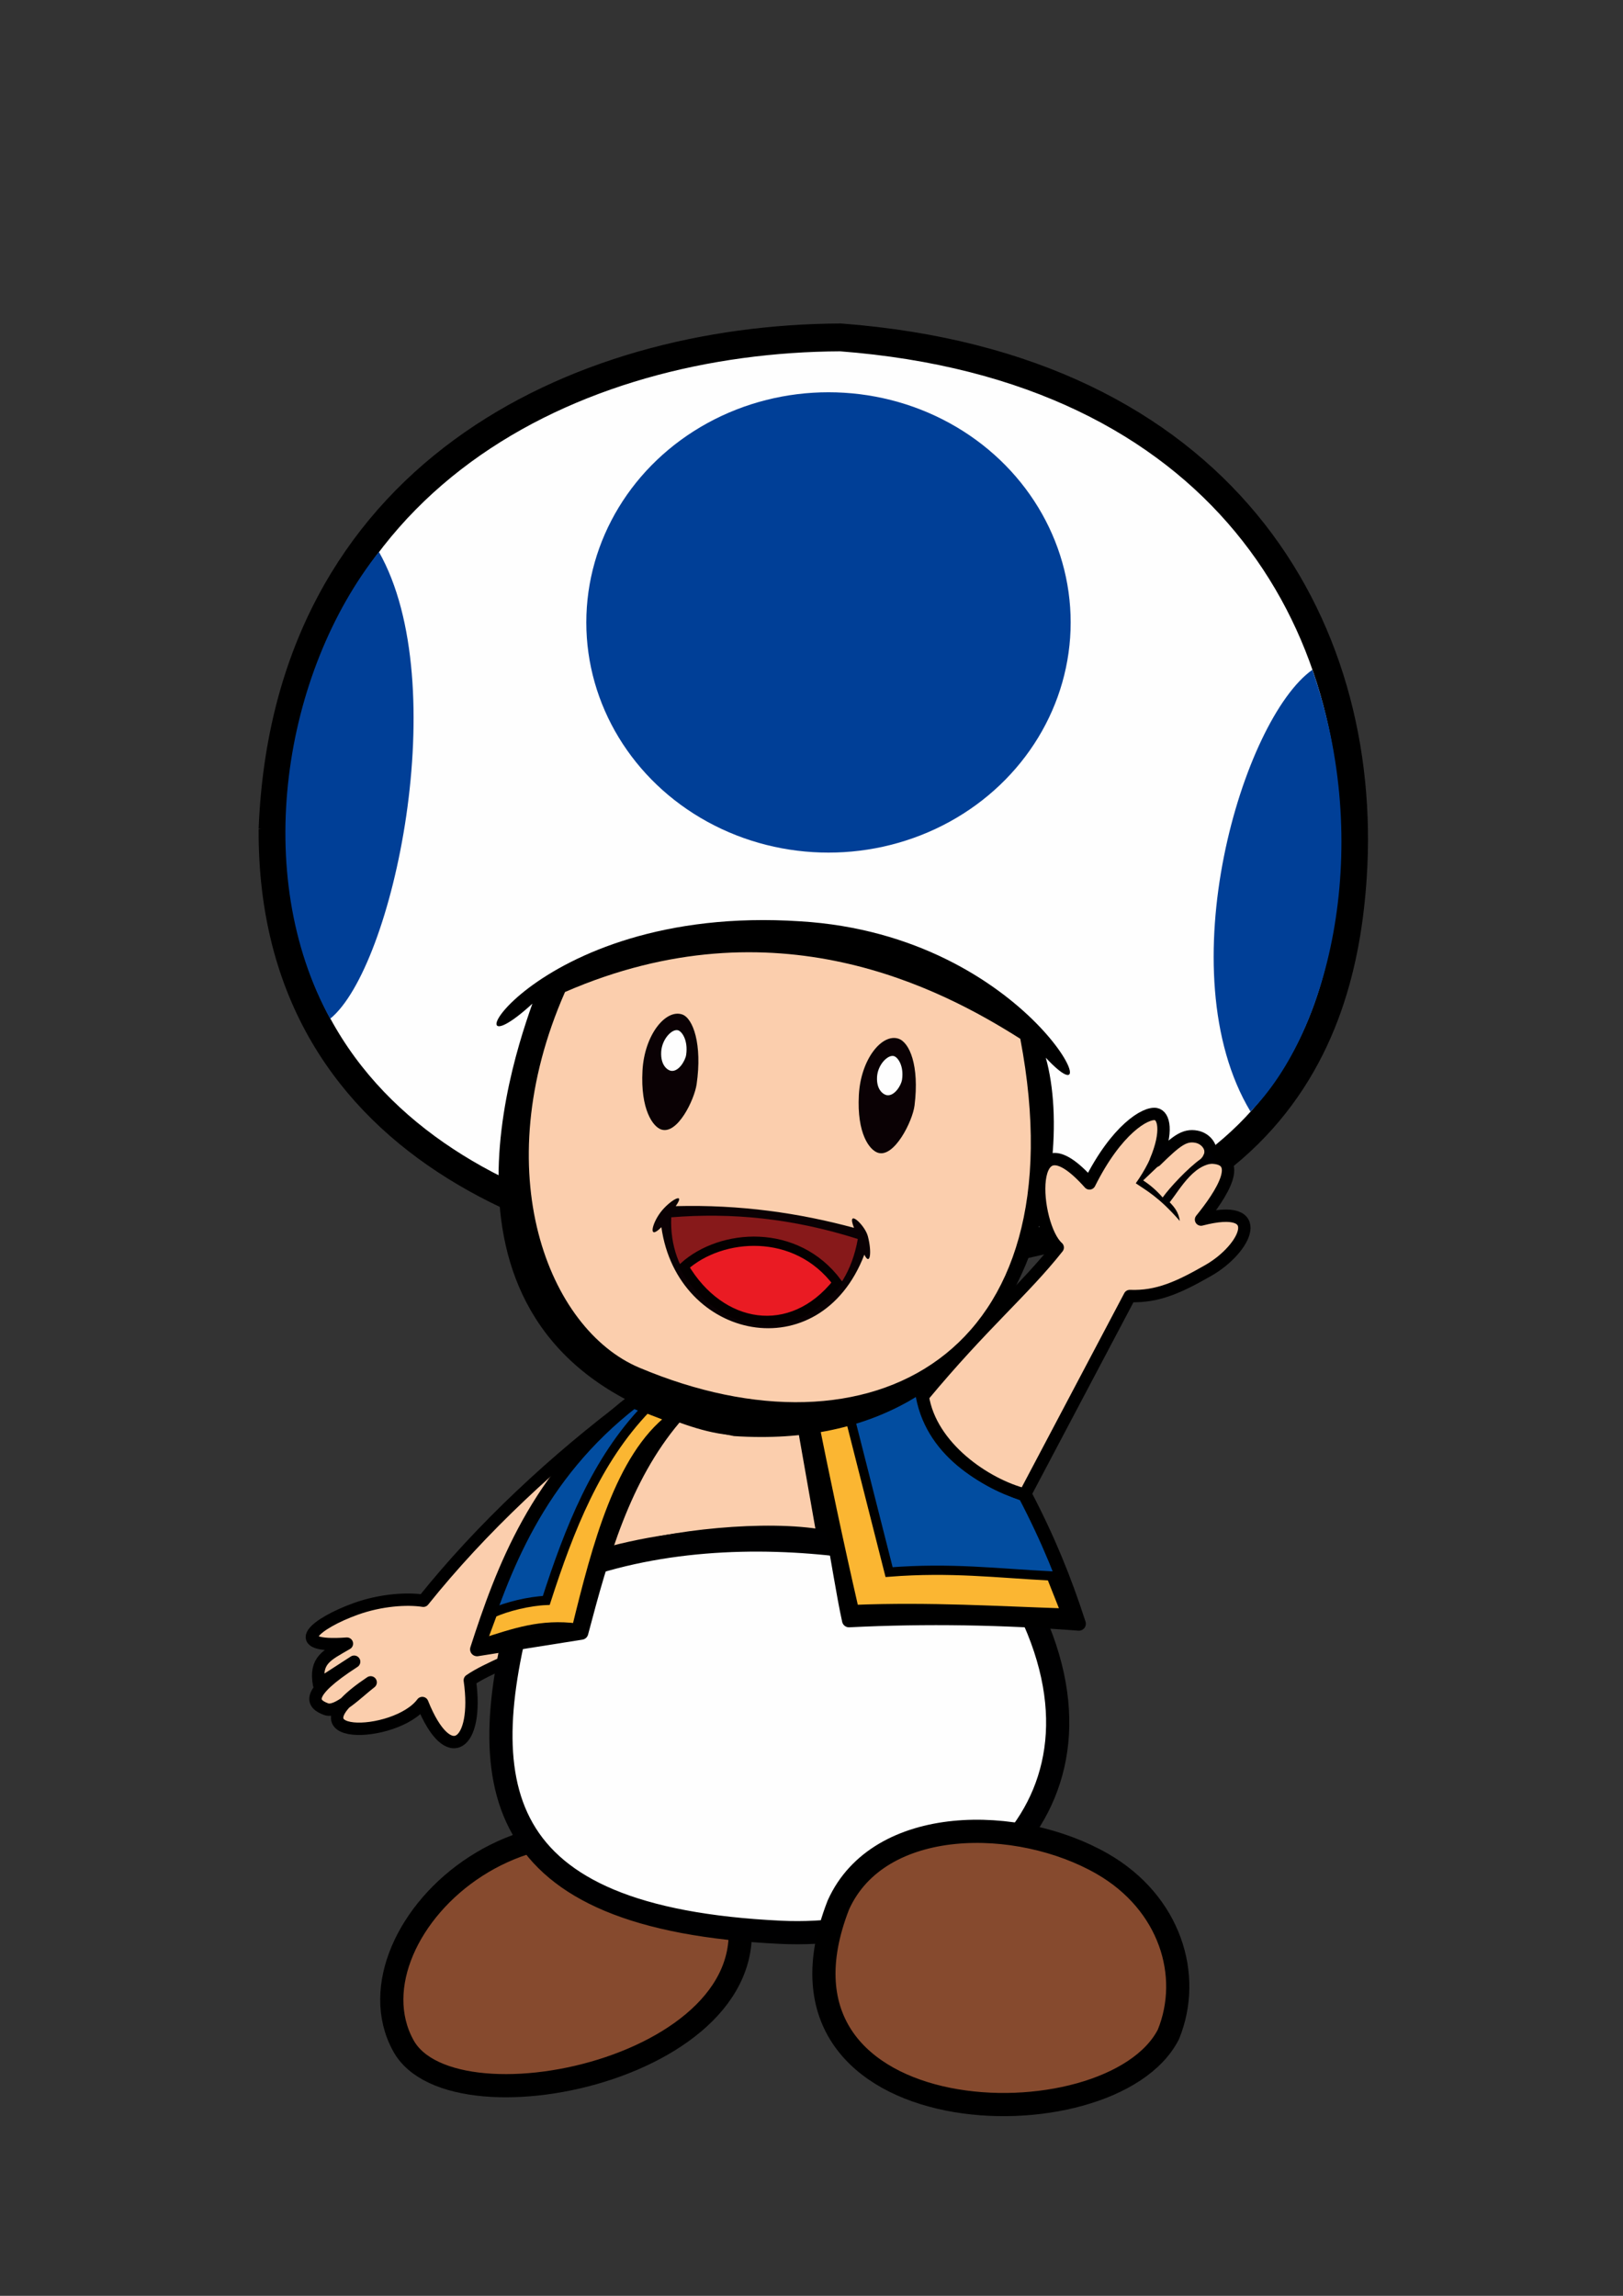 <?xml version="1.0" encoding="UTF-8" standalone="no"?>
<!-- Created with Inkscape (http://www.inkscape.org/) -->

<svg
   xmlns:dc="http://purl.org/dc/elements/1.1/"
   xmlns:cc="http://creativecommons.org/ns#"
   xmlns:rdf="http://www.w3.org/1999/02/22-rdf-syntax-ns#"
   xmlns:svg="http://www.w3.org/2000/svg"
   xmlns="http://www.w3.org/2000/svg"
   xmlns:sodipodi="http://sodipodi.sourceforge.net/DTD/sodipodi-0.dtd"
   xmlns:inkscape="http://www.inkscape.org/namespaces/inkscape"
   width="210mm"
   height="297mm"
   viewBox="0 0 210 297"
   version="1.1"
   id="svg8"
   inkscape:version="0.92.4 (5da689c313, 2019-01-14)"
   sodipodi:docname="Toad.svg">
  <rect x="0" y="0" width="210" height="297" fill="#333333" stroke="none"/>
  <defs
     id="defs2" />
  <sodipodi:namedview
     id="base"
     pagecolor="#ffffff"
     bordercolor="#666666"
     borderopacity="1.0"
     inkscape:pageopacity="0.0"
     inkscape:pageshadow="2"
     inkscape:zoom="0.7"
     inkscape:cx="242.07071"
     inkscape:cy="559.77291"
     inkscape:document-units="mm"
     inkscape:current-layer="layer1"
     showgrid="false"
     inkscape:window-width="1920"
     inkscape:window-height="1001"
     inkscape:window-x="-9"
     inkscape:window-y="-9"
     inkscape:window-maximized="1" />
  <g
     inkscape:label="Camada 1"
     inkscape:groupmode="layer"
     id="layer1">
    <path
       style="opacity:1;vector-effect:none;fill:#fefefe;fill-opacity:1;stroke:#000000;stroke-width:3.6;stroke-linecap:butt;stroke-linejoin:miter;stroke-miterlimit:4;stroke-dasharray:none;stroke-dashoffset:0;stroke-opacity:1"
       d="m 35.264,107.258 c 1.837,-45.788 39.194,-63.46 73.499,-63.61 49.377,3.764 68.412,37.028 66.283,69.757 -1.382,21.253 -11.083,50.942 -70.826,49.979 -28.723,-1.238 -69.173,-13.253 -68.956,-56.127 z"
       id="path4529"
       inkscape:connector-curvature="0"
       sodipodi:nodetypes="ccccc" />
    <path
       style="opacity:1;vector-effect:none;fill:#003f97;fill-opacity:1;stroke:none;stroke-width:0.1;stroke-linecap:butt;stroke-linejoin:miter;stroke-miterlimit:4;stroke-dasharray:none;stroke-dashoffset:0;stroke-opacity:1"
       d="m 49.028,71.395 c -12.383,15.596 -16.588,41.708 -6.309,60.396 8.16,-6.609 16,-43.303 6.309,-60.396 z"
       id="path843"
       inkscape:connector-curvature="0"
       sodipodi:nodetypes="ccc" />
    <path
       style="opacity:1;vector-effect:none;fill:#fbcead;fill-opacity:1;stroke:#000000;stroke-width:1.6;stroke-linecap:butt;stroke-linejoin:round;stroke-miterlimit:4;stroke-dasharray:none;stroke-dashoffset:0;stroke-opacity:1"
       d="m 47.959,217.64 c -11.568,7.745 3.279,7.284 6.682,2.673 3.411,8.529 7.345,5.388 6.147,-2.94 4.768,-3.295 16.247,-5.262 18.839,-16.364 6.827,-2.37 19.714,-3.622 26.855,-2.306 l -2.878,-16.343 c -8.243,5.9 -16.27,-0.203 -21.669,-1.101 -10.154,7.559 -19.679,16.483 -27.16,25.824 -2.116,-0.329 -5.507,-0.11 -8.729,1.046 -5.167,1.854 -9.155,5.078 -1.16,4.5 -2.644,1.531 -4.15,2.151 -3.608,5.279 l 4.544,-2.94 c -6.47,4.174 -5.446,5.467 -3.623,6.139 1.466,0.541 4.111,-2.208 5.761,-3.467 z"
       id="path4553"
       inkscape:connector-curvature="0"
       sodipodi:nodetypes="ccccccccscccsc" />
    <path
       style="opacity:1;vector-effect:none;fill:#864a2e;fill-opacity:1;stroke:#000000;stroke-width:3;stroke-linecap:butt;stroke-linejoin:round;stroke-miterlimit:4;stroke-dasharray:none;stroke-dashoffset:0;stroke-opacity:1"
       d="m 94.872,245.123 c -23.752,-20.918 -50.823,4.615 -42.711,19.466 6.481,12.077 50.459,2.267 42.711,-19.466 z"
       id="path4565"
       inkscape:connector-curvature="0"
       sodipodi:nodetypes="ccc" />
    <path
       style="opacity:1;vector-effect:none;fill:#fefefe;fill-opacity:1;stroke:#000001;stroke-width:3;stroke-linecap:butt;stroke-linejoin:miter;stroke-miterlimit:4;stroke-dasharray:none;stroke-dashoffset:0;stroke-opacity:1"
       d="m 68.004,205.746 c 23.505,-11.981 53.682,-4.682 63.939,0.065 15.029,27.214 -7.029,45.297 -30.922,44.164 -37.951,-1.8 -40.083,-19.136 -33.017,-44.229 z"
       id="path4563"
       inkscape:connector-curvature="0"
       sodipodi:nodetypes="ccsc" />
    <path
       sodipodi:nodetypes="cccccc"
       inkscape:connector-curvature="0"
       id="path4557"
       d="m 103.604,182.36 c 3.406,8.124 4.758,20.525 6.244,27.259 10.046,-0.501 19.956,-0.319 29.75,0.437 -1.86,-5.749 -3.961,-10.916 -6.988,-16.707 -5.926,-2.088 -12.708,-6.185 -13.412,-14.17 z"
       style="opacity:1;vector-effect:none;fill:#024da0;fill-opacity:1;stroke:#000000;stroke-width:1.8;stroke-linecap:butt;stroke-linejoin:round;stroke-miterlimit:4;stroke-dasharray:none;stroke-dashoffset:0;stroke-opacity:1" />
    <path
       style="opacity:1;vector-effect:none;fill:#024da0;fill-opacity:1;stroke:#000000;stroke-width:1.8;stroke-linecap:butt;stroke-linejoin:round;stroke-miterlimit:4;stroke-dasharray:none;stroke-dashoffset:0;stroke-opacity:1"
       d="m 87.248,183.429 c -6.597,7.81 -9.378,17.766 -12.027,27.796 l -13.497,2.138 c 3.298,-10.194 7.76,-22.461 20.211,-32.105 z"
       id="path4555"
       inkscape:connector-curvature="0"
       sodipodi:nodetypes="ccccc" />
    <path
       style="opacity:1;vector-effect:none;fill:#fbb632;fill-opacity:1;stroke:#000000;stroke-width:1.2;stroke-linecap:butt;stroke-linejoin:miter;stroke-miterlimit:4;stroke-dasharray:none;stroke-dashoffset:0;stroke-opacity:1"
       d="m 63.751,208.668 c 1.823,-0.843 4.73,-1.538 6.93,-1.626 2.98,-9.218 6.446,-18.097 12.946,-24.852 l 3.219,1.24 c -6.647,5.1 -9.624,16.502 -12.24,27.182 -4.589,-0.576 -7.864,0.56 -12.315,1.999 z"
       id="path4559"
       inkscape:connector-curvature="0"
       sodipodi:nodetypes="ccccccc" />
    <path
       inkscape:connector-curvature="0"
       id="path4561"
       d="m 136.003,203.873 c -7.061,-0.354 -12.921,-1.124 -20.964,-0.496 l -5.547,-21.855 -4.496,0.838 c 1.76,8.778 3.582,17.433 5.519,25.856 9.88,-0.39 18.686,0.184 27.393,0.465 z"
       style="opacity:1;vector-effect:none;fill:#fbb632;fill-opacity:1;stroke:#000000;stroke-width:1.2;stroke-linecap:butt;stroke-linejoin:miter;stroke-miterlimit:4;stroke-dasharray:none;stroke-dashoffset:0;stroke-opacity:1"
       sodipodi:nodetypes="ccccccc" />
    <path
       style="opacity:1;vector-effect:none;fill:#000000;fill-opacity:1;stroke:none;stroke-width:1.9;stroke-linecap:butt;stroke-linejoin:miter;stroke-miterlimit:4;stroke-dasharray:none;stroke-dashoffset:0;stroke-opacity:0.986"
       d="m 68.886,129.84 c -3.966,11.15 -15.049,47.82 26.08,55.94 37.391,2.483 44.478,-34.236 40.349,-48.948 9.129,9.828 -1.826,-15.839 -31.769,-17.645 -35.368,-2.332 -46.717,21.712 -34.66,10.652 z"
       id="path4533"
       inkscape:connector-curvature="0"
       sodipodi:nodetypes="ccccc" />
    <path
       style="opacity:1;vector-effect:none;fill:#fbcead;fill-opacity:1;stroke:none;stroke-width:0.9;stroke-linecap:butt;stroke-linejoin:miter;stroke-miterlimit:4;stroke-dasharray:none;stroke-dashoffset:0;stroke-opacity:1"
       d="m 73.107,128.333 c -10.261,23.316 -2.138,43.634 9.592,48.589 29.871,12.618 57.162,-1.415 49.317,-42.537 -10.187,-6.459 -31.682,-17.894 -58.909,-6.053 z"
       id="path4531"
       inkscape:connector-curvature="0"
       sodipodi:nodetypes="cscc" />
    <path
       style="opacity:1;vector-effect:none;fill:#0a0104;fill-opacity:1;stroke:none;stroke-width:0.2;stroke-linecap:butt;stroke-linejoin:miter;stroke-miterlimit:4;stroke-dasharray:none;stroke-dashoffset:0;stroke-opacity:1"
       d="m 87.432,156.034 c 8.368,-0.218 15.958,0.885 23.068,2.806 -1.049,-2.632 1.391,-0.414 1.788,1.073 0.548,2.05 0.313,3.943 -0.452,2.401 -5.766,14.986 -24.194,11.112 -26.259,-3.558 -1.728,1.749 -1.261,-0.396 -0.115,-1.916 1.176,-1.561 3.353,-2.775 1.971,-0.807 z"
       id="path4537"
       inkscape:connector-curvature="0"
       sodipodi:nodetypes="ccsccsc" />
    <path
       style="opacity:1;vector-effect:none;fill:#87191a;fill-opacity:1;stroke:none;stroke-width:0.9;stroke-linecap:butt;stroke-linejoin:round;stroke-miterlimit:4;stroke-dasharray:none;stroke-dashoffset:0;stroke-opacity:1"
       d="m 86.854,157.48 c -0.621,14.952 21.178,19.481 24.138,2.803 -8.498,-2.699 -16.396,-3.432 -24.138,-2.803 z"
       id="path4535"
       inkscape:connector-curvature="0"
       sodipodi:nodetypes="ccc" />
    <path
       style="opacity:1;vector-effect:none;fill:#0a0104;fill-opacity:1;stroke:none;stroke-width:0.2;stroke-linecap:butt;stroke-linejoin:miter;stroke-miterlimit:4;stroke-dasharray:none;stroke-dashoffset:0;stroke-opacity:1"
       d="m 83.131,138.511 c -0.273,5.014 1.348,7.266 2.442,7.614 2.104,0.669 4.275,-3.877 4.563,-5.858 0.75,-5.171 -0.463,-8.567 -1.881,-9.037 -2.118,-0.702 -4.87,2.617 -5.124,7.281 z"
       id="path4541"
       inkscape:connector-curvature="0"
       sodipodi:nodetypes="sssss" />
    <path
       sodipodi:nodetypes="sssss"
       inkscape:connector-curvature="0"
       id="path4543"
       d="m 111.128,141.651 c -0.273,5.014 1.381,7.133 2.475,7.48 2.104,0.669 4.476,-4.077 4.73,-6.125 0.643,-5.185 -0.663,-8.166 -2.081,-8.636 -2.118,-0.702 -4.87,2.617 -5.124,7.281 z"
       style="opacity:1;vector-effect:none;fill:#0a0104;fill-opacity:1;stroke:none;stroke-width:0.2;stroke-linecap:butt;stroke-linejoin:miter;stroke-miterlimit:4;stroke-dasharray:none;stroke-dashoffset:0;stroke-opacity:1" />
    <path
       sodipodi:nodetypes="sssss"
       inkscape:connector-curvature="0"
       id="path4545"
       d="m 85.552,136.074 c -0.098,1.804 0.871,2.396 1.28,2.456 0.993,0.146 1.845,-1.347 1.949,-2.06 0.27,-1.86 -0.521,-3.011 -1.031,-3.18 -0.762,-0.253 -2.106,1.107 -2.198,2.785 z"
       style="opacity:1;vector-effect:none;fill:#fefefe;fill-opacity:1;stroke:none;stroke-width:0.072;stroke-linecap:butt;stroke-linejoin:miter;stroke-miterlimit:4;stroke-dasharray:none;stroke-dashoffset:0;stroke-opacity:1" />
    <path
       style="opacity:1;vector-effect:none;fill:#fefefe;fill-opacity:1;stroke:none;stroke-width:0.071;stroke-linecap:butt;stroke-linejoin:miter;stroke-miterlimit:4;stroke-dasharray:none;stroke-dashoffset:0;stroke-opacity:1"
       d="m 113.481,139.314 c -0.098,1.74 0.872,2.311 1.281,2.368 0.994,0.141 1.846,-1.3 1.949,-1.987 0.27,-1.794 -0.521,-2.904 -1.031,-3.067 -0.762,-0.244 -2.107,1.068 -2.199,2.686 z"
       id="path4547"
       inkscape:connector-curvature="0"
       sodipodi:nodetypes="sssss" />
    <path
       sodipodi:nodetypes="cscc"
       inkscape:connector-curvature="0"
       id="path4567"
       d="m 108.473,246.446 c 5.246,-11.684 23.316,-11.588 34.192,-5.312 8.721,5.032 11.624,14.42 8.519,22.038 -7.426,14.629 -54.428,13.323 -42.711,-16.725 z"
       style="opacity:1;vector-effect:none;fill:#864a2e;fill-opacity:1;stroke:#000000;stroke-width:3;stroke-linecap:butt;stroke-linejoin:round;stroke-miterlimit:4;stroke-dasharray:none;stroke-dashoffset:0;stroke-opacity:1" />
    <path
       style="opacity:1;vector-effect:none;fill:#ea1b23;fill-opacity:1;stroke:#040000;stroke-width:1.2;stroke-linecap:butt;stroke-linejoin:miter;stroke-miterlimit:4;stroke-dasharray:none;stroke-dashoffset:0;stroke-opacity:1"
       d="m 88.494,163.858 c 4.832,-4.357 14.526,-5.058 19.844,2.079 -5.975,7.549 -15.141,5.935 -19.844,-2.079 z"
       id="path4539"
       inkscape:connector-curvature="0"
       sodipodi:nodetypes="ccc" />
    <path
       style="opacity:1;vector-effect:none;fill:#fbcead;fill-opacity:1;stroke:#000000;stroke-width:1.6;stroke-linecap:butt;stroke-linejoin:round;stroke-miterlimit:4;stroke-dasharray:none;stroke-dashoffset:0;stroke-opacity:1"
       d="m 155.401,157.772 c 8.719,-2.27 5.847,3.77 0.954,6.572 -3.736,2.14 -6.555,3.462 -10.175,3.317 l -13.571,25.689 c -5.056,-1.28 -12.193,-6.12 -13.212,-12.7 7.862,-9.46 13.024,-13.65 17.461,-19.261 -3.194,-2.824 -4.39,-17.858 4.11,-8.295 3.497,-7.006 7.263,-9.213 8.597,-8.97 1.04,0.19 1.57,2.238 -0.017,6.049 2.618,-2.56 3.677,-3.435 5.282,-3.119 1.341,0.264 2.215,1.614 1.627,2.696 4.757,-0.083 1.539,4.838 -1.055,8.021 z"
       id="path839"
       inkscape:connector-curvature="0"
       sodipodi:nodetypes="cscccccscsccc" />
    <path
       style="opacity:1;vector-effect:none;fill:#000002;fill-opacity:1;stroke:none;stroke-width:0.1;stroke-linecap:butt;stroke-linejoin:miter;stroke-miterlimit:4;stroke-dasharray:none;stroke-dashoffset:0;stroke-opacity:1"
       d="m 155.983,148.283 c -0.61,-0.153 0.464,0.545 -0.625,1.647 -1.671,1.196 -3.966,3.652 -4.923,4.982 -0.84,-0.963 -1.681,-1.663 -2.521,-2.204 l 2.002,-1.905 2.233,-2.125 -2.516,-1.025 c -0.536,1.979 -1.52,3.798 -2.674,5.425 1.355,0.936 2.96,1.743 5.697,4.875 -0.155,-1.142 -0.713,-1.801 -1.307,-2.418 1.422,-1.817 3.319,-5.383 6.349,-5.008 z"
       id="path841"
       inkscape:connector-curvature="0"
       sodipodi:nodetypes="cccccccccccc" />
    <path
       sodipodi:nodetypes="ccc"
       inkscape:connector-curvature="0"
       id="path845"
       d="m 169.806,86.65 c -8.984,6.35 -18.867,39.05 -8.004,57.151 10.42,-10.567 15.927,-34.549 8.004,-57.151 z"
       style="opacity:1;vector-effect:none;fill:#003f97;fill-opacity:1;stroke:none;stroke-width:0.1;stroke-linecap:butt;stroke-linejoin:miter;stroke-miterlimit:4;stroke-dasharray:none;stroke-dashoffset:0;stroke-opacity:1" />
    <ellipse
       style="opacity:1;vector-effect:none;fill:#003f97;fill-opacity:1;fill-rule:evenodd;stroke:none;stroke-width:0.104;stroke-linecap:butt;stroke-linejoin:miter;stroke-miterlimit:4;stroke-dasharray:none;stroke-dashoffset:0;stroke-opacity:1"
       id="path847"
       cx="107.198"
       cy="80.522"
       rx="31.335"
       ry="29.776" />
  </g>
</svg>
